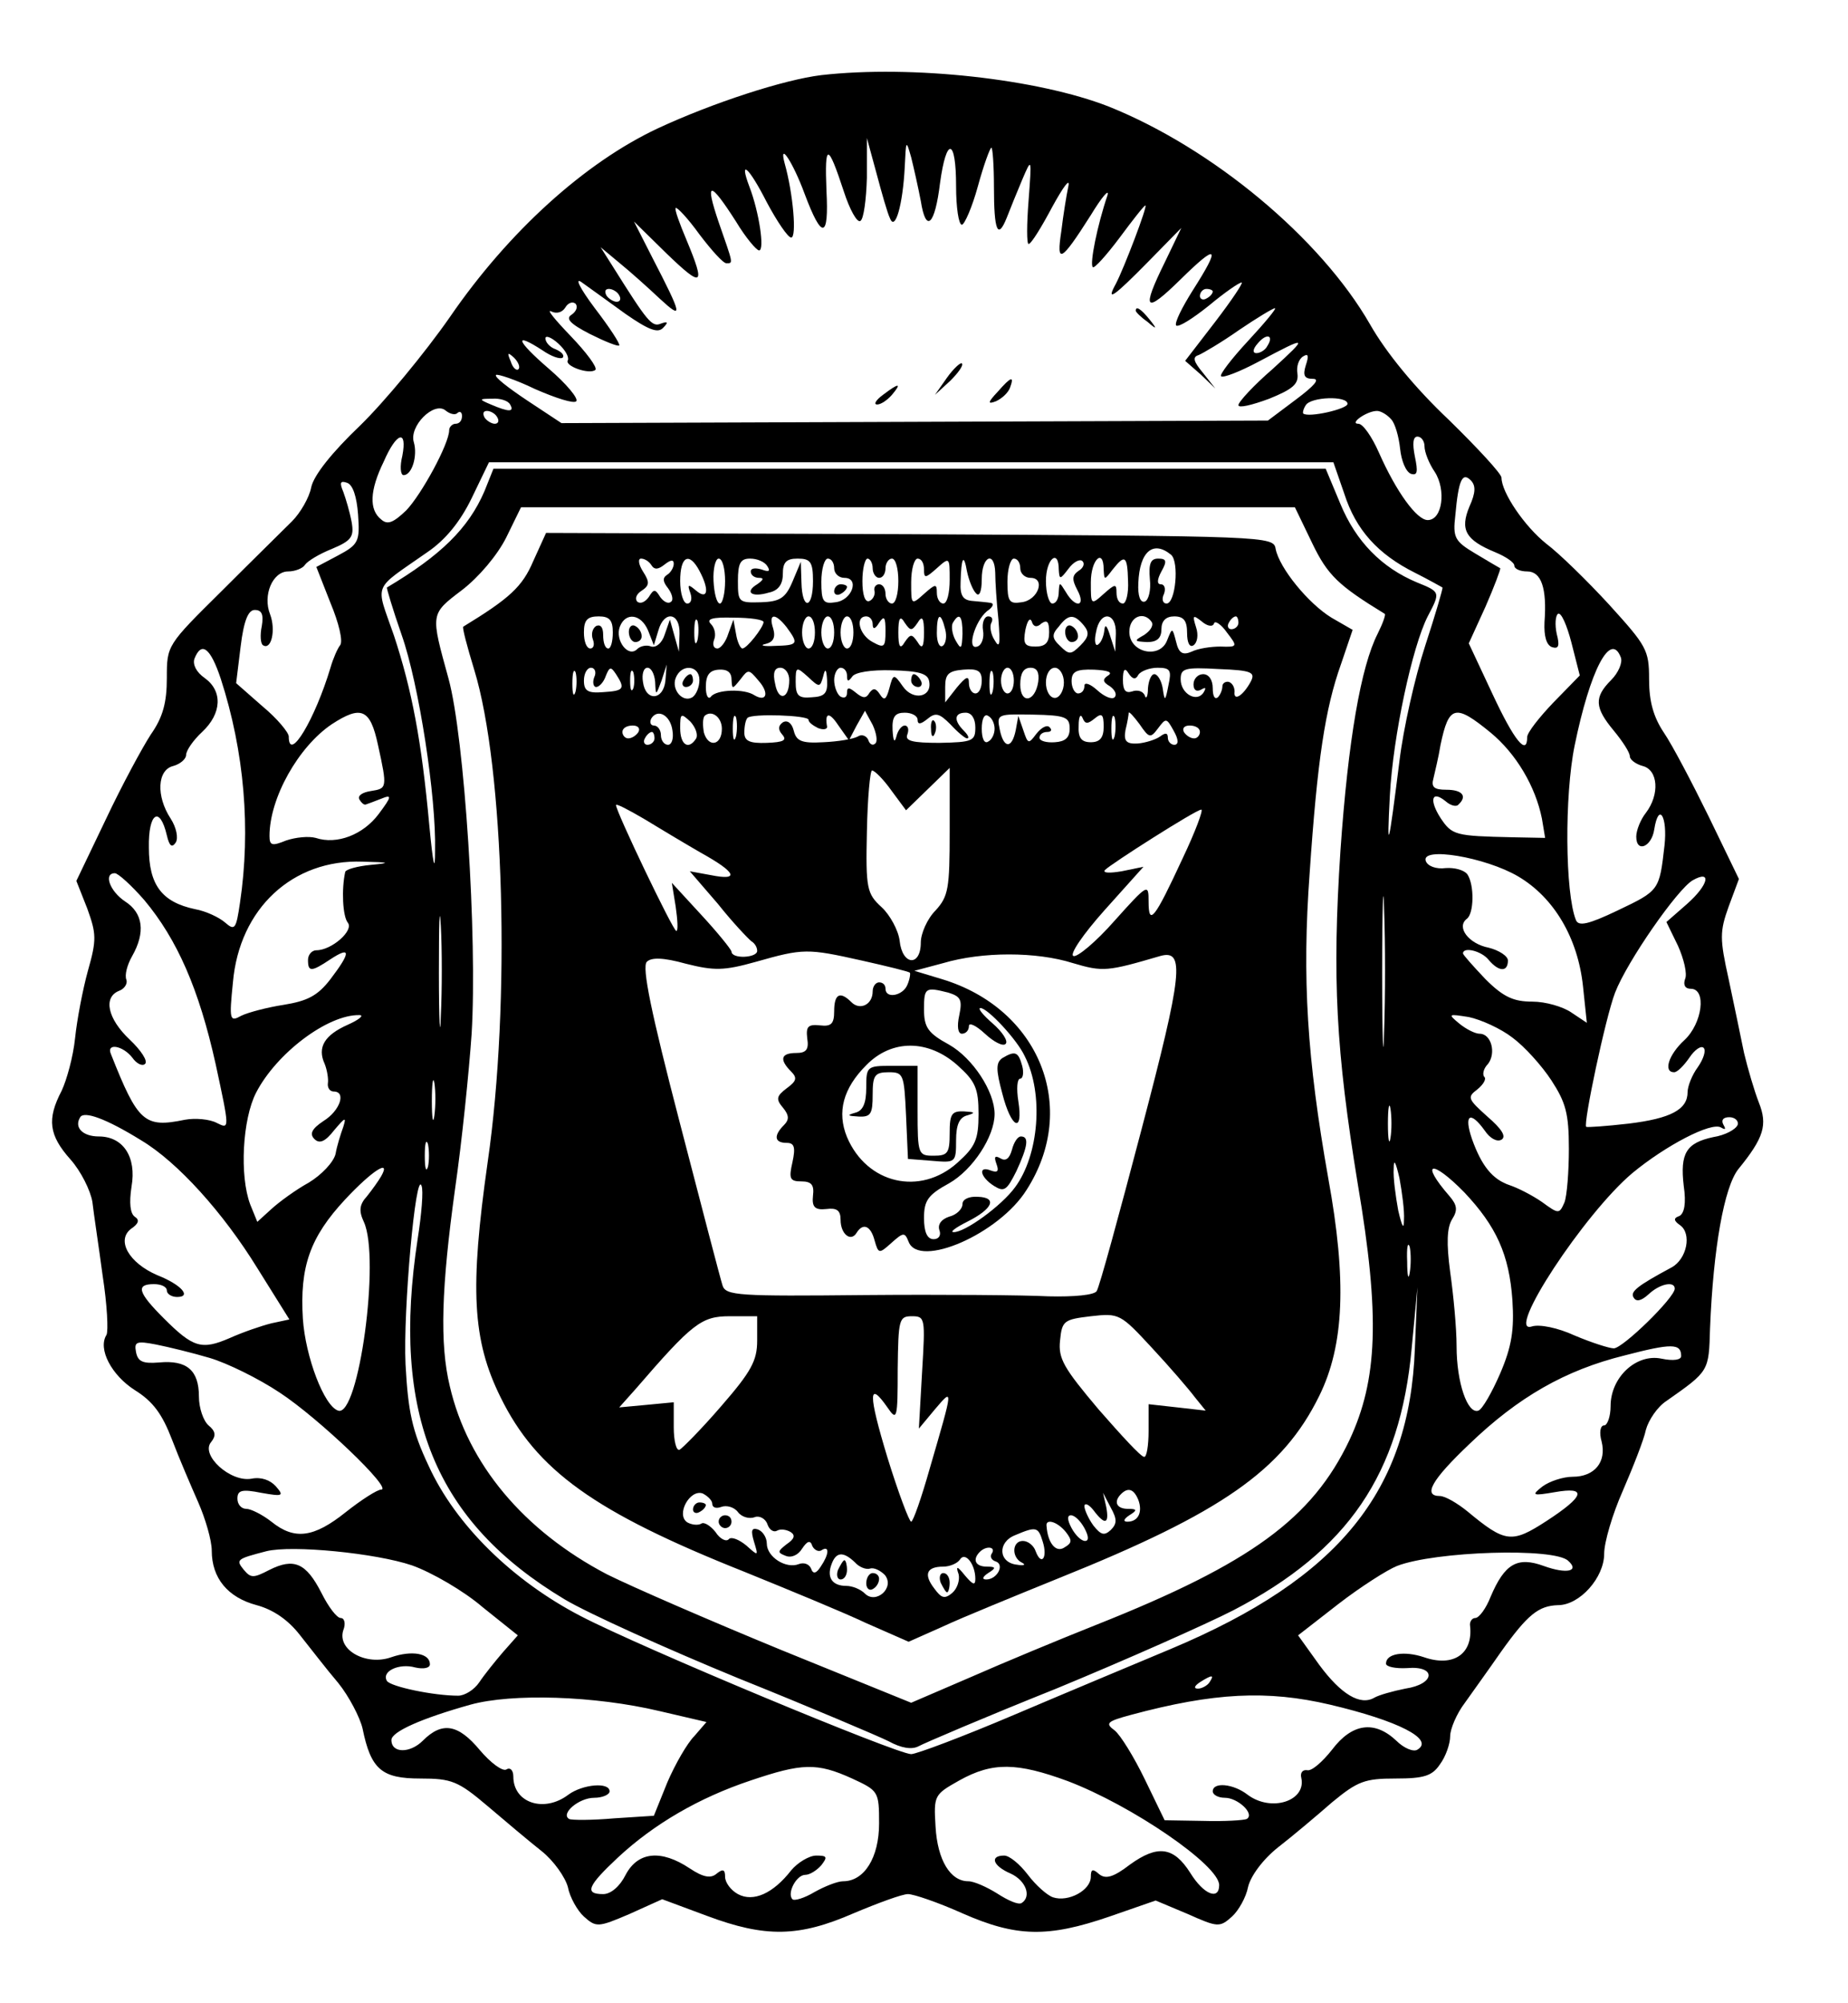 <?xml version="1.0" standalone="no"?>
<!DOCTYPE svg PUBLIC "-//W3C//DTD SVG 20010904//EN"
 "http://www.w3.org/TR/2001/REC-SVG-20010904/DTD/svg10.dtd">
<svg version="1.0" xmlns="http://www.w3.org/2000/svg"
 width="288pt" height="312pt" viewBox="0 0 288 312"
 preserveAspectRatio="xMidYMid meet">

<g transform="translate(0,312) scale(0.1,-0.1)"
fill="#000000" stroke="none">
<path d="M1280 3003 c-58 -7 -169 -43 -255 -83 -113 -53 -232 -160 -324 -294
-39 -56 -102 -132 -140 -169 -43 -41 -72 -77 -76 -96 -3 -16 -17 -40 -30 -53
-13 -13 -62 -61 -109 -108 -86 -85 -86 -85 -86 -136 0 -38 -6 -61 -25 -88 -13
-20 -45 -79 -70 -132 l-46 -96 17 -43 c14 -39 15 -48 1 -97 -8 -29 -17 -76
-20 -105 -3 -29 -13 -65 -21 -82 -23 -44 -20 -69 14 -107 16 -18 31 -48 34
-66 2 -18 10 -70 16 -115 7 -45 9 -86 6 -92 -14 -22 8 -63 44 -86 29 -18 43
-38 58 -77 11 -29 30 -73 41 -98 11 -25 21 -59 21 -75 0 -43 25 -73 70 -85 26
-7 49 -23 67 -46 16 -20 42 -54 60 -75 17 -21 34 -54 38 -71 13 -64 30 -78 90
-78 49 0 59 -4 105 -43 27 -23 65 -55 84 -70 19 -15 37 -41 41 -56 3 -16 15
-37 25 -46 19 -17 22 -17 71 4 l51 23 70 -26 c91 -34 143 -33 228 4 38 16 76
30 85 30 9 0 47 -13 85 -30 84 -37 133 -38 229 -5 l72 25 50 -21 c47 -21 50
-21 69 -4 10 9 22 30 25 46 4 17 23 43 47 62 22 17 60 49 84 70 40 33 51 37
99 37 44 0 57 4 69 22 9 12 16 32 16 44 0 11 10 35 23 52 12 17 38 53 56 79
42 59 59 72 89 73 34 0 72 43 72 80 0 18 13 62 29 98 16 37 33 80 36 95 4 15
18 36 32 45 67 47 66 46 68 113 5 125 22 220 44 248 40 49 46 69 32 104 -7 18
-17 52 -23 77 -5 25 -16 77 -24 115 -14 63 -14 74 0 113 l16 43 -47 97 c-26
53 -57 112 -70 131 -16 24 -23 48 -23 83 0 46 -4 52 -62 116 -34 37 -78 80
-98 95 -34 27 -70 80 -70 103 0 6 -37 46 -82 90 -53 50 -98 105 -123 149 -77
134 -245 274 -407 339 -110 43 -306 65 -448 49z m107 -223 c8 -21 20 21 23 80
2 42 2 43 10 15 4 -16 11 -47 15 -68 8 -51 22 -38 30 28 10 73 25 70 25 -5 0
-33 4 -60 9 -60 4 0 16 27 25 60 9 33 19 60 21 60 2 0 4 -28 4 -61 0 -69 6
-83 20 -48 5 13 16 40 24 59 15 35 15 35 10 -32 -3 -38 -3 -68 0 -68 4 0 20
26 37 58 17 31 28 46 25 32 -3 -14 -8 -45 -11 -70 -8 -52 -1 -49 46 25 17 28
29 42 26 31 -16 -47 -28 -107 -23 -112 2 -3 21 18 42 46 20 27 38 50 40 50 4
0 -33 -97 -46 -122 -16 -29 -4 -21 51 35 l51 52 -25 -52 c-38 -77 -32 -83 24
-28 58 57 63 52 19 -17 -17 -27 -29 -51 -26 -55 4 -3 26 11 51 31 24 20 47 36
51 36 3 0 -15 -27 -41 -61 l-47 -61 24 -21 23 -22 -19 24 c-15 18 -17 25 -7
28 7 3 36 20 63 39 28 19 53 34 56 34 3 0 -16 -23 -42 -51 -26 -28 -45 -53
-42 -55 3 -3 29 7 59 23 77 41 78 40 21 -12 -29 -25 -53 -51 -53 -56 0 -5 21
0 48 10 37 15 46 23 44 39 -2 11 2 23 9 27 8 5 9 1 4 -14 -5 -16 -2 -21 11
-21 12 0 2 -11 -26 -32 l-44 -33 -551 -2 -550 -2 -53 35 c-30 20 -52 37 -49
40 2 2 30 -7 61 -22 32 -14 60 -23 64 -19 4 4 -15 27 -43 51 -51 44 -55 58 -9
28 13 -9 27 -14 31 -11 3 4 -2 9 -11 13 -9 3 -16 11 -16 17 0 5 9 2 20 -8 11
-10 17 -21 15 -26 -6 -9 34 -23 43 -15 3 4 -14 27 -39 53 -24 25 -38 42 -30
38 8 -4 17 -2 22 6 4 7 11 10 16 6 4 -5 1 -12 -6 -17 -10 -6 -3 -14 28 -30 24
-12 44 -20 46 -18 2 2 -15 28 -38 58 -24 32 -32 49 -20 40 11 -8 42 -30 68
-49 36 -25 50 -30 58 -22 9 9 8 11 -3 7 -14 -6 -21 3 -75 89 l-19 30 30 -25
c16 -13 44 -38 62 -55 37 -34 36 -28 -12 65 l-28 55 51 -50 c56 -54 61 -51 31
21 -11 26 -19 48 -17 50 2 2 19 -16 37 -41 19 -25 37 -45 42 -45 11 0 11 -2
-12 64 -22 65 -14 65 27 1 15 -25 32 -45 36 -45 9 0 0 60 -15 99 -17 45 -1 31
27 -24 16 -30 33 -55 38 -55 9 0 3 69 -10 115 -10 37 13 2 31 -47 27 -72 38
-70 34 5 -3 75 2 75 27 -1 9 -28 21 -50 26 -46 5 3 9 33 10 67 l0 62 15 -55
c8 -30 17 -62 21 -70z m-422 -120 c3 -5 2 -10 -4 -10 -5 0 -13 5 -16 10 -3 6
-2 10 4 10 5 0 13 -4 16 -10z m925 6 c0 -3 -4 -8 -10 -11 -5 -3 -10 -1 -10 4
0 6 5 11 10 11 6 0 10 -2 10 -4z m85 -85 c-3 -6 -11 -11 -17 -11 -6 0 -6 6 2
15 14 17 26 13 15 -4z m-1167 -36 c-3 -3 -9 2 -12 12 -6 14 -5 15 5 6 7 -7 10
-15 7 -18z m-13 -55 c7 -12 -2 -12 -30 0 -19 8 -19 9 2 9 12 1 25 -3 28 -9z
m1305 1 c0 -8 -61 -22 -69 -15 -1 1 0 7 4 13 8 13 65 15 65 2z m-1387 -14 c4
3 7 1 7 -5 0 -7 -4 -12 -10 -12 -5 0 -10 -5 -10 -10 0 -21 -43 -100 -67 -125
-20 -19 -29 -23 -39 -14 -19 15 -18 45 4 90 20 46 37 51 29 9 -4 -16 -3 -30 2
-30 13 0 22 30 16 51 -8 25 31 64 49 50 7 -6 16 -8 19 -4z m62 -7 c3 -5 2 -10
-4 -10 -5 0 -13 5 -16 10 -3 6 -2 10 4 10 5 0 13 -4 16 -10z m1393 -3 c6 -6
12 -27 14 -46 2 -19 9 -36 17 -39 10 -3 11 3 6 27 -4 20 -3 31 4 31 6 0 11 -7
11 -15 0 -9 7 -27 16 -40 18 -28 12 -75 -11 -75 -17 0 -49 44 -76 105 -11 25
-25 45 -32 45 -15 0 13 20 29 20 6 0 16 -6 22 -13z m-73 -116 c18 -56 52 -94
110 -123 22 -11 41 -22 43 -23 1 -1 -11 -42 -27 -91 -16 -49 -34 -129 -40
-179 -17 -135 -20 -149 -15 -54 5 93 35 232 59 279 20 38 20 38 -17 53 -55 23
-95 64 -119 122 l-23 55 -648 0 -649 0 -14 -35 c-25 -58 -68 -100 -152 -150
-1 0 9 -34 23 -74 27 -77 54 -253 52 -336 0 -35 -3 -23 -9 40 -12 131 -27 210
-55 295 -29 84 -35 69 52 130 28 19 51 47 69 84 l27 56 658 0 658 0 17 -49z
m195 -20 c-15 -36 -6 -52 40 -71 17 -7 30 -16 30 -21 0 -5 9 -9 20 -9 22 0 31
-26 27 -79 -1 -22 3 -36 12 -39 10 -3 12 2 7 21 -3 14 -2 28 2 31 5 3 14 -18
21 -45 l13 -51 -41 -42 c-22 -23 -41 -47 -41 -54 0 -30 -20 -6 -54 67 l-37 79
26 57 c14 32 24 59 23 60 -2 1 -19 11 -39 23 -32 19 -35 25 -31 59 5 56 11 68
24 55 8 -8 8 -19 -2 -41z m-1732 -12 c3 -42 1 -47 -31 -64 l-34 -18 22 -56
c13 -31 20 -60 15 -66 -4 -5 -11 -21 -15 -35 -24 -80 -65 -149 -65 -107 0 6
-18 28 -41 47 l-41 36 7 57 c5 41 12 57 22 57 11 0 14 -7 11 -25 -3 -14 -2
-28 2 -30 13 -8 20 24 11 48 -12 30 4 67 28 67 11 0 23 5 26 10 4 6 22 17 42
25 31 13 35 19 31 42 -3 16 -9 36 -13 47 -6 14 -5 18 6 14 9 -3 15 -22 17 -49z
m1487 -45 c24 -50 41 -66 113 -110 2 -1 -3 -15 -11 -31 -26 -51 -46 -165 -58
-338 -13 -199 -7 -311 27 -519 35 -206 31 -305 -13 -399 -58 -122 -154 -192
-393 -287 -58 -23 -147 -60 -197 -82 l-93 -40 -202 82 c-112 46 -234 99 -272
118 -130 68 -217 172 -245 293 -16 66 -13 154 8 306 11 76 22 185 26 243 9
149 -11 462 -36 553 -28 102 -29 100 21 138 26 20 55 54 69 82 l23 47 603 0
603 0 27 -56z m-1701 -211 c37 -114 47 -235 30 -349 -6 -41 -8 -44 -23 -31 -9
8 -30 18 -47 21 -52 11 -72 38 -72 96 -1 54 17 66 28 19 4 -17 8 -20 14 -11 4
7 1 23 -8 37 -23 35 -21 76 4 82 11 3 20 11 20 17 0 7 11 23 25 36 31 29 32
64 4 84 -13 9 -19 21 -16 30 11 28 25 17 41 -31z m2182 33 c3 -8 -4 -24 -15
-35 -27 -27 -26 -43 4 -79 14 -17 25 -34 25 -40 0 -5 9 -12 20 -15 24 -6 27
-44 5 -73 -8 -10 -15 -27 -15 -37 0 -26 24 -16 28 11 7 44 21 20 16 -25 -8
-70 -8 -70 -73 -101 -46 -22 -61 -25 -65 -15 -17 42 -18 194 -2 272 24 117 56
179 72 137z m-1937 -136 c15 -68 14 -68 -11 -72 -13 -2 -21 -7 -18 -13 3 -5 7
-9 10 -8 3 1 14 5 24 9 17 7 17 4 -4 -24 -24 -32 -65 -48 -98 -37 -11 3 -31 1
-46 -4 -22 -9 -26 -8 -26 7 0 59 45 139 97 174 46 30 60 24 72 -32z m1734 19
c40 -33 70 -84 80 -134 l5 -30 -51 1 c-89 2 -94 3 -112 30 -18 28 -14 44 8 26
8 -7 17 -9 20 -5 14 13 6 23 -19 23 -19 0 -24 4 -20 18 2 9 8 33 11 52 13 62
23 64 78 19z m-166 -466 c-1 -54 -3 -12 -3 92 0 105 2 149 3 98 2 -51 2 -136
0 -190z m209 242 c56 -33 93 -96 101 -171 l6 -57 -24 16 c-13 9 -40 17 -61 17
-29 0 -45 7 -73 35 -19 20 -35 38 -35 40 0 11 29 4 40 -10 16 -19 30 -19 30
-1 0 7 -14 16 -30 20 -31 6 -51 32 -34 45 11 8 12 52 1 69 -5 7 -20 11 -34 10
-15 -2 -28 3 -31 11 -8 23 93 6 144 -24z m-1788 18 c-21 -2 -39 -7 -40 -11 -6
-27 -4 -69 4 -79 10 -12 -25 -43 -49 -43 -7 0 -13 -7 -13 -15 0 -19 5 -19 35
1 32 21 32 11 0 -31 -20 -26 -36 -34 -73 -40 -26 -4 -56 -12 -66 -17 -18 -10
-19 -7 -13 52 10 115 93 192 202 188 43 -1 45 -2 13 -5z m-353 -55 c51 -61 85
-138 111 -255 22 -102 22 -102 2 -92 -11 6 -34 8 -50 5 -63 -13 -73 -4 -115
102 -8 18 18 14 33 -5 7 -10 16 -14 20 -10 5 4 -6 21 -24 38 -34 32 -42 66
-16 76 8 3 13 11 11 17 -3 7 1 23 9 37 21 37 17 67 -11 85 -24 16 -34 44 -16
44 5 0 26 -19 46 -42z m2404 -6 l-32 -28 18 -37 c9 -20 15 -44 11 -52 -3 -9 0
-15 9 -15 25 0 18 -54 -10 -80 -25 -23 -33 -50 -16 -50 5 0 15 10 24 23 8 12
18 19 22 15 4 -4 0 -17 -9 -30 -9 -12 -16 -30 -16 -39 0 -27 -26 -41 -92 -49
-35 -4 -64 -6 -66 -5 -5 4 30 170 45 209 19 49 97 161 121 175 30 17 25 -7 -9
-37z m-1942 -174 c-1 -40 -3 -10 -3 67 0 77 1 110 3 73 2 -37 2 -100 0 -140z
m-145 -14 c-36 -16 -48 -35 -36 -61 4 -10 6 -24 5 -30 -1 -7 3 -13 9 -13 20 0
10 -30 -16 -46 -18 -12 -22 -20 -14 -28 8 -8 17 -4 31 14 17 20 19 21 14 5 -4
-11 -10 -30 -12 -42 -3 -13 -22 -33 -42 -45 -20 -11 -46 -30 -58 -41 l-22 -20
-11 27 c-17 45 -12 133 9 174 32 62 112 122 161 121 8 0 0 -7 -18 -15z m1815
-20 c19 -14 46 -44 61 -67 22 -34 27 -51 27 -106 0 -36 -3 -74 -7 -84 -8 -18
-9 -18 -35 1 -16 11 -38 22 -50 26 -27 9 -44 30 -59 72 -13 38 -3 45 20 13 8
-12 19 -18 26 -14 8 5 0 17 -22 36 -30 27 -32 30 -16 42 10 8 15 17 11 20 -3
4 -1 13 6 20 13 17 5 47 -13 47 -7 0 -21 7 -32 16 -18 15 -17 15 15 10 19 -4
50 -18 68 -32z m-1680 -121 c-2 -16 -4 -5 -4 22 0 28 2 40 4 28 2 -13 2 -35 0
-50z m1490 -35 c-2 -13 -4 -3 -4 22 0 25 2 35 4 23 2 -13 2 -33 0 -45z m-1947
-4 c57 -34 128 -113 181 -199 l50 -80 -28 -6 c-16 -4 -45 -14 -65 -23 -44 -19
-57 -15 -103 31 -40 40 -44 53 -15 53 11 0 20 -4 20 -10 0 -5 7 -10 16 -10 23
0 7 19 -31 34 -44 19 -64 54 -41 72 12 8 14 14 6 19 -7 5 -9 21 -5 47 8 46
-13 78 -51 78 -25 0 -39 14 -29 30 6 10 40 -2 95 -36z m2488 24 c-3 -7 -19
-16 -38 -19 -42 -9 -52 -25 -46 -76 4 -27 1 -43 -7 -47 -9 -3 -9 -7 1 -14 19
-13 11 -53 -13 -66 -54 -29 -65 -38 -59 -47 4 -7 12 -5 23 5 18 17 41 21 41 9
0 -14 -81 -93 -95 -93 -7 0 -35 9 -61 20 -26 12 -55 18 -67 14 -42 -13 82 176
157 239 52 43 123 80 138 71 7 -4 8 -3 4 4 -4 7 -1 12 9 12 9 0 15 -6 13 -12z
m-2041 -65 c-3 -10 -5 -2 -5 17 0 19 2 27 5 18 2 -10 2 -26 0 -35z m1521 -83
c0 -16 -3 -11 -9 15 -4 22 -8 51 -7 65 0 16 3 11 9 -15 4 -22 8 -51 7 -65z
m-1594 68 c-4 -7 -14 -21 -22 -31 -12 -13 -13 -23 -5 -40 26 -56 -8 -305 -40
-294 -22 7 -51 84 -55 143 -5 81 11 127 66 186 42 45 72 64 56 36z m1688 -25
c50 -53 70 -97 75 -168 3 -46 -1 -72 -19 -114 -13 -30 -28 -56 -34 -58 -17 -6
-34 44 -34 100 0 29 -5 81 -10 116 -6 45 -5 69 3 82 9 14 8 22 -4 36 -47 54
-28 58 23 6z m-1631 -72 c-42 -273 27 -441 229 -562 37 -22 159 -77 271 -123
112 -45 218 -90 234 -98 20 -11 36 -13 46 -8 9 5 105 46 215 90 109 45 233
100 276 122 179 93 260 212 278 408 l9 95 -4 -95 c-8 -222 -118 -358 -380
-468 -55 -23 -165 -69 -245 -103 -80 -34 -152 -61 -160 -61 -22 0 -421 166
-515 215 -106 55 -195 142 -237 234 -26 55 -32 85 -36 158 -4 83 16 305 25
278 3 -7 0 -44 -6 -82z m1546 -53 c-2 -13 -4 -5 -4 17 -1 22 1 32 4 23 2 -10
2 -28 0 -40z m-1870 -133 c27 -8 76 -32 109 -54 61 -40 177 -151 158 -151 -6
0 -31 -16 -55 -35 -50 -40 -80 -44 -116 -15 -14 11 -32 20 -39 20 -8 0 -14 7
-14 16 0 13 7 15 37 9 34 -6 36 -5 23 10 -9 10 -23 15 -38 12 -33 -6 -80 37
-63 57 8 10 7 17 -4 26 -8 7 -15 27 -15 45 0 41 -19 57 -62 53 -25 -2 -33 1
-36 16 -3 16 0 18 31 12 20 -4 57 -13 84 -21z m2293 3 c0 -6 -12 -8 -31 -4
-39 8 -79 -29 -79 -74 0 -16 -5 -30 -10 -30 -6 0 -8 -11 -4 -25 8 -32 -11 -55
-45 -55 -15 0 -36 -7 -47 -15 -18 -14 -16 -15 19 -9 51 9 47 -6 -13 -45 -54
-35 -64 -34 -123 15 -16 13 -35 24 -43 24 -27 0 -13 25 46 81 76 73 149 115
242 138 73 19 88 19 88 -1z m-1978 -326 c31 -11 81 -40 110 -65 l55 -44 -23
-26 c-12 -14 -29 -35 -37 -47 -8 -12 -23 -21 -33 -21 -38 0 -105 14 -111 23
-9 15 19 28 44 21 13 -3 23 -1 23 5 0 17 -28 22 -60 11 -39 -14 -85 11 -75 42
4 10 2 19 -4 19 -6 0 -19 17 -30 39 -24 47 -43 55 -81 36 -25 -13 -29 -13 -40
0 -13 16 -11 17 35 29 40 10 171 -3 227 -22z m1802 7 c18 -16 -2 -21 -38 -8
-41 15 -61 4 -83 -48 -7 -18 -18 -33 -24 -33 -5 0 -9 -6 -8 -12 5 -44 -26 -65
-72 -49 -30 10 -59 6 -59 -10 0 -5 15 -8 33 -7 46 4 44 -25 -3 -32 -20 -4 -41
-10 -48 -14 -22 -13 -52 5 -86 51 l-33 46 63 49 c35 27 76 53 91 59 59 23 246
29 267 8z m-559 -189 c-3 -5 -12 -10 -18 -10 -7 0 -6 4 3 10 19 12 23 12 15 0z
m-857 -45 l73 -17 -19 -22 c-11 -11 -30 -44 -42 -72 l-21 -52 -62 -4 c-34 -3
-66 -3 -70 -1 -14 8 15 33 39 33 13 0 24 5 24 10 0 15 -42 11 -64 -5 -38 -29
-86 -13 -86 28 0 10 -5 15 -11 11 -6 -3 -24 10 -41 30 -34 41 -59 45 -89 15
-20 -20 -49 -20 -49 1 0 13 48 34 123 55 65 18 194 14 295 -10z m1045 10 c106
-25 163 -54 136 -70 -6 -4 -21 2 -33 14 -34 32 -69 27 -100 -14 -15 -19 -32
-34 -39 -32 -7 1 -11 -4 -9 -12 8 -36 -47 -54 -84 -26 -22 17 -54 20 -54 5 0
-5 8 -10 19 -10 20 0 47 -25 34 -33 -4 -2 -35 -4 -68 -3 l-60 1 -31 64 c-17
35 -38 69 -47 76 -15 11 -12 14 25 24 130 35 213 39 311 16z m-745 -115 c41
-19 42 -20 42 -70 0 -53 -23 -90 -56 -90 -9 0 -29 -8 -45 -17 -15 -9 -31 -14
-34 -11 -9 9 6 38 20 38 7 0 18 7 25 15 10 13 9 15 -8 15 -11 0 -29 -11 -39
-23 -28 -36 -59 -50 -83 -37 -11 6 -20 18 -20 27 0 11 -3 13 -13 5 -9 -8 -21
-6 -42 8 -45 30 -81 26 -100 -10 -9 -18 -23 -30 -35 -30 -30 0 -24 13 23 57
56 52 126 93 207 120 80 27 103 28 158 3z m336 -4 c100 -38 236 -131 236 -162
0 -24 -24 -15 -45 19 -26 41 -51 44 -94 13 -26 -20 -38 -23 -48 -15 -10 9 -13
8 -13 -4 0 -21 -35 -40 -59 -32 -9 3 -27 19 -39 35 -13 17 -29 30 -37 30 -23
0 -18 -16 10 -28 24 -11 33 -36 17 -46 -5 -3 -21 4 -38 15 -16 10 -36 19 -45
19 -28 0 -48 33 -51 85 -3 49 -2 50 37 72 52 29 90 28 169 -1z"/>
<path d="M1770 2636 c0 -2 8 -10 18 -17 15 -13 16 -12 3 4 -13 16 -21 21 -21
13z"/>
<path d="M1476 2532 l-19 -27 24 22 c12 12 21 24 18 27 -2 2 -13 -8 -23 -22z"/>
<path d="M1555 2510 c-16 -17 -16 -20 -3 -15 9 4 19 13 22 21 7 19 2 18 -19
-6z"/>
<path d="M1376 2505 c-11 -8 -15 -15 -9 -15 6 0 16 7 23 15 16 19 11 19 -14 0z"/>
<path d="M831 2246 c-17 -40 -37 -58 -109 -102 -2 -1 6 -31 17 -67 47 -153 57
-519 21 -767 -28 -197 -24 -277 20 -366 56 -114 146 -179 380 -272 69 -28 154
-63 190 -80 l66 -29 54 24 c30 14 111 47 180 75 254 102 349 168 406 284 39
79 43 180 14 339 -33 186 -41 311 -29 475 12 176 24 256 49 326 l18 53 -33 19
c-36 22 -81 77 -87 107 -3 20 -12 20 -570 23 l-567 2 -20 -44z m994 10 c13
-11 7 -76 -7 -76 -6 0 -8 7 -4 15 3 8 1 15 -5 15 -6 0 -6 7 1 20 9 16 8 20 -5
20 -12 0 -15 -8 -13 -32 2 -17 -2 -33 -8 -35 -7 -2 -11 9 -10 29 2 49 23 67
51 44z m-810 -16 c5 -8 11 -7 21 1 9 7 14 8 14 1 0 -6 -5 -14 -10 -17 -8 -5
-7 -11 1 -21 6 -8 9 -18 5 -21 -4 -4 -11 -1 -17 7 -8 13 -10 13 -18 0 -6 -8
-13 -11 -18 -7 -4 5 -1 12 7 17 12 8 13 13 2 30 -7 11 -8 20 -3 20 6 0 13 -5
16 -10z m75 -9 c16 -30 13 -46 -5 -31 -13 11 -14 10 -9 -4 3 -9 1 -16 -5 -16
-6 0 -11 16 -11 35 0 39 14 46 30 16z m40 -16 c0 -19 -4 -35 -8 -35 -5 0 -9
16 -10 35 -1 19 3 35 8 35 6 0 10 -16 10 -35z m66 23 c5 -8 2 -9 -9 -5 -10 3
-17 2 -17 -3 0 -6 6 -10 13 -10 8 0 7 -3 -3 -10 -20 -12 -9 -21 18 -13 15 3
22 13 22 29 0 18 5 24 23 24 20 0 24 -5 24 -35 0 -44 -17 -46 -18 -2 l-1 32
-13 -31 c-11 -26 -20 -31 -49 -32 -35 -1 -36 0 -36 33 0 28 4 35 19 35 11 0
23 -5 27 -12z m104 -3 c0 -8 7 -15 16 -15 24 0 12 -35 -14 -38 -19 -3 -22 1
-22 32 0 20 5 36 10 36 6 0 10 -7 10 -15z m60 0 c0 -8 5 -15 10 -15 6 0 10 7
10 15 0 8 5 15 10 15 6 0 10 -16 10 -35 0 -19 -4 -35 -10 -35 -5 0 -10 7 -10
15 0 8 -4 15 -10 15 -5 0 -9 -5 -7 -11 1 -6 -3 -13 -8 -15 -7 -3 -11 10 -11
31 0 19 4 35 8 35 4 0 8 -7 8 -15z m80 -2 c0 -14 2 -14 20 2 20 18 20 17 20
-18 0 -21 -4 -37 -10 -37 -5 0 -10 7 -10 17 0 14 -2 14 -20 -2 -20 -18 -20
-17 -20 18 0 21 5 37 10 37 6 0 10 -7 10 -17z m81 -37 c5 -6 9 2 9 22 0 36 20
45 21 10 0 -13 2 -45 5 -73 3 -39 2 -46 -6 -32 -6 9 -8 22 -5 27 3 6 1 10 -5
10 -6 0 -10 -10 -8 -22 2 -11 -2 -23 -9 -25 -17 -6 -4 39 15 55 9 6 12 12 6
13 -5 1 -18 2 -28 3 -15 1 -20 8 -19 29 1 39 5 46 10 17 3 -14 9 -29 14 -34z
m69 39 c0 -8 7 -15 16 -15 24 0 12 -35 -14 -38 -19 -3 -22 1 -22 32 0 20 5 36
10 36 6 0 10 -7 10 -15z m60 -2 c1 -16 2 -16 15 1 8 11 18 16 22 12 4 -4 1
-11 -6 -15 -10 -7 -11 -13 -2 -30 14 -26 -3 -29 -18 -3 -10 16 -10 16 -11 0 0
-10 -4 -18 -10 -18 -5 0 -10 16 -10 35 0 35 20 51 20 18z m70 0 c1 -17 1 -17
14 0 19 24 23 22 24 -18 1 -19 -3 -35 -8 -35 -6 0 -10 7 -10 17 0 14 -2 14
-20 -2 -20 -18 -20 -17 -20 18 0 36 20 54 20 20z m-765 -98 c0 -14 -3 -25 -7
-25 -5 0 -8 9 -8 21 0 12 -4 17 -11 14 -6 -4 -8 -13 -5 -21 3 -8 1 -14 -4 -14
-6 0 -10 11 -10 25 0 19 5 25 23 25 17 0 22 -6 22 -25z m55 3 l9 -23 7 23 c9
32 34 28 33 -5 l-1 -28 -7 25 -7 25 -8 -23 c-4 -13 -13 -21 -21 -19 -7 3 -17
1 -22 -4 -14 -14 -35 14 -27 35 9 23 33 20 44 -6z m77 -15 c-3 -10 -5 -4 -5
12 0 17 2 24 5 18 2 -7 2 -21 0 -30z m103 28 c-1 -9 -26 -41 -33 -41 -3 0 -8
10 -10 23 l-4 22 -8 -22 c-4 -13 -12 -23 -17 -23 -6 0 -8 6 -5 14 3 7 1 18 -5
24 -8 8 2 11 35 10 26 0 47 -3 47 -7z m36 -8 c19 -26 18 -28 -19 -29 -17 -1
-24 1 -14 3 12 3 16 10 12 24 -8 24 3 25 21 2z m44 -8 c0 -14 -4 -25 -10 -25
-5 0 -10 11 -10 25 0 14 5 25 10 25 6 0 10 -11 10 -25z m30 0 c0 -14 -4 -25
-10 -25 -5 0 -10 11 -10 25 0 14 5 25 10 25 6 0 10 -11 10 -25z m30 0 c0 -14
-4 -25 -10 -25 -5 0 -10 11 -10 25 0 14 5 25 10 25 6 0 10 -11 10 -25z m30 13
c0 -9 4 -8 10 2 8 12 10 9 10 -13 0 -25 -2 -27 -20 -17 -21 11 -28 40 -10 40
6 0 10 -6 10 -12z m70 2 c7 12 10 8 10 -15 0 -23 -3 -27 -10 -15 -9 13 -11 13
-20 0 -7 -12 -10 -8 -10 15 0 23 3 27 10 15 9 -13 11 -13 20 0z m43 -10 c3
-11 1 -23 -4 -26 -5 -3 -9 6 -9 20 0 31 6 34 13 6z m27 -7 c-1 -24 -2 -26 -11
-10 -5 9 -7 22 -4 27 10 17 15 11 15 -17z m123 16 c9 6 12 3 12 -14 0 -16 -6
-22 -21 -22 -17 0 -20 4 -16 26 3 14 7 20 10 13 2 -8 8 -10 15 -3z m66 -3 c9
-11 8 -18 -5 -31 -15 -15 -18 -15 -32 -1 -13 12 -13 18 -2 30 15 20 24 20 39
2z m50 -13 l-1 -28 -8 25 c-5 16 -8 19 -9 8 -1 -9 -5 -19 -10 -22 -4 -3 -6 6
-3 19 6 35 32 32 31 -2z m56 18 c3 -6 -3 -14 -12 -20 -16 -9 -16 -10 5 -11 15
0 22 6 22 20 0 13 7 20 20 20 15 0 20 -7 20 -26 0 -15 4 -23 10 -19 6 4 8 16
4 28 -6 19 -5 20 9 9 8 -7 17 -9 19 -3 1 5 11 -1 20 -14 17 -22 17 -23 -10
-22 -15 0 -35 -3 -45 -8 -14 -6 -20 -2 -24 15 -6 23 -6 23 -14 3 -11 -30 -59
-20 -59 13 0 24 23 33 35 15z m135 -1 c0 -5 -5 -10 -11 -10 -5 0 -7 5 -4 10 3
6 8 10 11 10 2 0 4 -4 4 -10z m-1033 -107 c-3 -10 -5 -4 -5 12 0 17 2 24 5 18
2 -7 2 -21 0 -30z m29 22 c-3 -8 -1 -15 3 -15 5 0 12 8 15 17 6 15 8 15 16 3
15 -23 12 -26 -20 -28 -24 -2 -30 2 -30 18 0 11 5 20 11 20 6 0 9 -7 5 -15z
m61 -17 c-3 -7 -5 -2 -5 12 0 14 2 19 5 13 2 -7 2 -19 0 -25z m34 10 c1 -22 1
-22 10 2 l8 25 -2 -25 c-3 -31 -31 -33 -35 -2 -2 12 1 22 7 22 6 0 11 -10 12
-22z m69 3 c0 -11 -5 -23 -11 -27 -15 -9 -33 12 -26 30 9 23 37 20 37 -3z m50
1 c1 -16 1 -16 14 0 12 16 13 16 28 -2 17 -19 13 -34 -6 -23 -16 11 -60 9 -68
-2 -4 -5 -8 1 -8 15 0 19 6 26 20 27 13 1 20 -4 20 -15z m90 -1 c0 -30 -17
-34 -22 -6 -4 17 -1 25 8 25 8 0 14 -9 14 -19z m53 6 c3 13 5 11 6 -7 1 -20
-4 -25 -24 -26 -21 -2 -25 3 -25 24 0 24 1 24 19 8 18 -17 19 -17 24 1z m37 1
c0 -10 2 -10 8 -2 4 7 30 11 62 10 42 -1 56 -5 58 -17 5 -25 -25 -31 -41 -8
-14 20 -15 20 -21 -3 -5 -18 -8 -20 -15 -9 -6 9 -10 10 -16 2 -5 -9 -10 -9
-21 0 -11 9 -14 9 -14 0 0 -7 -4 -9 -10 -6 -5 3 -10 15 -10 26 0 10 5 19 10
19 6 0 10 -6 10 -12z m210 -8 c0 -11 -4 -20 -10 -20 -5 0 -10 7 -10 16 0 12
-4 11 -19 -7 l-18 -23 0 24 c0 20 5 25 28 27 23 2 29 -2 29 -17z m17 -17 c-3
-10 -5 -4 -5 12 0 17 2 24 5 18 2 -7 2 -21 0 -30z m33 17 c0 -11 -4 -20 -10
-20 -5 0 -10 9 -10 20 0 11 5 20 10 20 6 0 10 -9 10 -20z m38 -2 c-5 -32 -28
-35 -28 -4 0 17 5 26 16 26 10 0 14 -7 12 -22z m40 -1 c0 -13 -7 -24 -14 -24
-8 0 -14 11 -14 24 0 13 6 23 14 23 7 0 14 -10 14 -23z m69 11 c-9 -6 -9 -10
3 -17 8 -6 11 -13 7 -17 -4 -4 -16 1 -27 11 -11 10 -20 13 -20 7 0 -7 -4 -12
-10 -12 -5 0 -10 9 -10 19 0 15 7 19 35 18 21 -1 30 -4 22 -9z m47 1 c4 6 18
11 30 11 20 0 22 -4 17 -27 -5 -26 -6 -26 -9 -5 -2 12 -8 22 -13 22 -5 0 -9
-10 -10 -22 0 -13 -3 -18 -5 -11 -3 7 -12 9 -20 6 -10 -3 -14 2 -14 18 0 17 3
20 9 10 6 -9 11 -10 15 -2z m175 -11 c-12 -22 -27 -31 -25 -15 0 6 -3 13 -9
15 -5 1 -10 -2 -10 -7 0 -5 -3 -13 -7 -17 -5 -4 -8 2 -8 14 0 13 -6 22 -15 22
-8 0 -15 -7 -15 -16 0 -9 5 -12 12 -8 7 4 8 3 4 -4 -10 -17 -36 -3 -36 20 0
17 6 19 59 16 52 -2 58 -5 50 -20z m-901 -76 c2 -12 -1 -22 -7 -22 -6 0 -11 7
-11 15 0 8 -5 15 -11 15 -5 0 -7 5 -4 11 10 16 30 5 33 -19z m37 -12 c-12 -19
-25 -10 -25 16 0 23 1 24 16 10 8 -9 12 -20 9 -26z m40 15 c0 -26 -21 -30 -28
-6 -2 11 -2 22 1 26 11 10 27 -2 27 -20z m22 -12 c-3 -10 -5 -4 -5 12 0 17 2
24 5 18 2 -7 2 -21 0 -30z m113 26 c0 -4 7 -9 15 -13 8 -3 14 -2 14 2 -4 22 3
24 17 3 l17 -24 12 23 13 23 12 -22 c6 -13 8 -26 4 -29 -4 -4 -9 -1 -11 6 -3
6 -10 9 -16 5 -7 -4 -31 -8 -54 -9 -34 -2 -42 2 -46 18 -3 12 -10 17 -17 13
-7 -5 -8 -11 -1 -19 8 -9 2 -12 -24 -13 -27 -1 -35 3 -35 16 0 10 2 20 5 23 7
7 95 4 95 -3z m170 0 c0 -8 5 -7 15 1 13 11 19 9 36 -8 11 -12 23 -22 26 -22
4 0 2 5 -5 12 -16 16 -15 28 3 28 9 0 15 -9 15 -23 0 -21 -4 -23 -56 -24 -42
0 -54 3 -50 13 3 8 1 14 -4 14 -5 0 -11 -8 -13 -17 -3 -11 -5 -7 -6 10 -1 21
4 27 19 27 11 0 20 -5 20 -11z m120 -14 c0 -8 -4 -17 -10 -20 -6 -4 -10 5 -10
20 0 15 4 24 10 20 6 -3 10 -12 10 -20z m117 0 c0 -14 -7 -20 -23 -21 -13 -1
-24 2 -24 7 0 5 5 9 12 9 6 0 8 3 4 7 -4 5 -13 0 -21 -10 -12 -16 -13 -16 -20
5 l-8 23 -4 -22 c-6 -30 -19 -29 -25 1 -5 24 -3 24 52 23 51 -1 57 -4 57 -22z
m39 16 c11 9 14 7 14 -13 0 -17 -6 -24 -20 -24 -15 0 -20 7 -19 26 0 14 3 19
6 12 4 -10 8 -10 19 -1z m31 -28 c-3 -10 -5 -4 -5 12 0 17 2 24 5 18 2 -7 2
-21 0 -30z m68 13 c12 16 13 16 24 -4 8 -14 8 -22 1 -22 -5 0 -10 5 -10 11 0
8 -4 8 -12 2 -7 -5 -23 -10 -35 -11 -18 -1 -22 4 -19 21 3 12 5 24 5 27 1 2 8
-6 17 -18 15 -22 17 -22 29 -6z m-810 -6 c-3 -5 -10 -10 -16 -10 -5 0 -9 5 -9
10 0 6 7 10 16 10 8 0 12 -4 9 -10z m875 0 c0 -5 -4 -10 -9 -10 -6 0 -13 5
-16 10 -3 6 1 10 9 10 9 0 16 -4 16 -10z m-850 -10 c0 -5 -5 -10 -11 -10 -5 0
-7 5 -4 10 3 6 8 10 11 10 2 0 4 -4 4 -10z m369 -81 l23 -31 34 33 34 33 0
-99 c0 -89 -2 -101 -22 -123 -13 -13 -23 -36 -23 -50 0 -38 -29 -36 -33 3 -2
16 -15 40 -28 52 -23 21 -25 29 -23 118 1 52 5 95 8 95 4 0 18 -14 30 -31z
m-297 -97 c56 -31 61 -44 16 -35 l-33 6 44 -51 c23 -29 47 -54 52 -58 5 -3 9
-9 9 -15 0 -11 -40 -13 -40 -1 -1 4 -22 30 -47 57 l-46 50 6 -37 c3 -21 4 -38
1 -38 -5 0 -94 186 -94 196 0 3 19 -7 43 -21 23 -14 63 -38 89 -53z m751 -9
c-44 -95 -53 -106 -53 -67 0 28 -1 28 -53 -30 -29 -33 -58 -57 -64 -55 -7 2
15 34 48 71 l61 68 -34 -7 c-18 -3 -30 -3 -26 2 10 10 142 94 150 94 4 1 -9
-34 -29 -76z m-500 -159 c40 -9 73 -17 75 -19 1 -1 0 -10 -4 -19 -7 -17 -34
-22 -34 -6 0 6 -4 10 -10 10 -5 0 -10 -6 -10 -14 0 -21 -20 -30 -33 -17 -18
18 -27 13 -27 -14 0 -20 -5 -24 -22 -22 -19 2 -22 -2 -20 -20 3 -18 -2 -23
-17 -23 -24 0 -27 -10 -8 -29 10 -10 8 -15 -7 -26 -16 -12 -17 -17 -6 -30 10
-12 10 -19 2 -27 -17 -17 -15 -28 4 -28 12 0 14 -7 9 -30 -6 -26 -4 -30 14
-30 16 0 20 -6 18 -22 -2 -18 3 -23 21 -21 16 2 22 -2 22 -17 0 -22 16 -35 25
-20 10 16 22 11 28 -12 6 -21 7 -21 26 -4 19 17 21 17 27 2 16 -42 141 12 184
81 82 128 20 282 -132 328 l-43 13 45 12 c61 18 145 18 202 0 47 -14 54 -13
136 11 39 11 35 -27 -29 -270 -35 -133 -66 -247 -70 -252 -4 -6 -35 -9 -75 -8
-38 2 -167 3 -286 2 -197 -2 -217 -1 -222 15 -3 9 -33 124 -67 255 -44 169
-59 241 -51 249 7 7 25 7 61 -3 44 -11 59 -11 109 3 74 21 80 21 165 2z m135
-50 c19 -6 22 -11 17 -35 -4 -18 -2 -29 4 -29 6 0 11 5 11 12 0 6 11 1 25 -12
14 -13 28 -20 32 -16 5 4 -5 19 -20 32 -15 13 -24 24 -19 24 11 0 57 -49 69
-75 30 -59 22 -154 -15 -204 -21 -29 -79 -71 -96 -70 -6 0 3 7 21 16 40 20 48
38 17 39 -14 1 -24 -4 -24 -11 0 -8 -9 -17 -21 -20 -12 -4 -18 -12 -15 -21 3
-8 -1 -14 -9 -14 -10 0 -15 11 -15 33 0 27 6 36 39 54 37 21 71 73 71 108 0
35 -34 87 -71 108 -33 18 -39 27 -39 55 0 34 2 35 38 26z m14 -113 c28 -25 33
-36 33 -76 0 -40 -5 -51 -33 -76 -58 -52 -141 -33 -172 40 -16 39 -6 76 30
112 40 41 97 40 142 0z m370 -517 l17 -21 -44 5 -45 5 0 -42 c0 -22 -3 -41 -7
-40 -5 0 -36 34 -71 74 -54 64 -63 79 -60 107 3 31 6 33 48 38 44 5 46 4 95
-49 28 -30 58 -65 67 -77z m-682 88 c0 -31 -9 -48 -56 -102 -31 -36 -61 -66
-65 -68 -5 -2 -9 14 -9 35 l0 39 -42 -4 -43 -4 25 28 c89 103 103 114 147 114
l43 0 0 -38z m257 -49 l-5 -88 25 30 c29 34 29 35 -8 -92 -13 -46 -26 -83 -29
-83 -3 0 -20 45 -37 100 -30 99 -30 121 0 78 15 -22 16 -18 16 60 1 77 2 82
22 82 21 0 21 -3 16 -87z m-327 -205 c0 -6 6 -8 14 -5 8 3 20 0 26 -8 6 -8 18
-11 26 -8 7 3 17 -2 20 -11 3 -9 10 -13 15 -10 5 3 14 2 21 -2 8 -5 6 -11 -6
-19 -14 -11 -15 -13 -2 -18 9 -4 20 1 26 11 8 12 13 14 16 4 3 -6 10 -10 15
-6 12 7 11 -7 -2 -26 -7 -11 -12 -12 -15 -3 -3 7 -11 10 -19 7 -20 -8 -50 11
-50 32 0 9 -6 19 -14 22 -10 3 -11 -2 -6 -19 7 -23 7 -23 -12 -6 -11 9 -23 14
-27 10 -4 -5 -14 0 -21 11 -8 10 -18 16 -22 13 -5 -3 -15 -2 -22 2 -18 12 4
52 24 45 8 -4 15 -11 15 -16z m664 6 c7 -19 0 -34 -17 -34 -7 0 -6 4 3 10 13
8 12 10 -2 10 -18 0 -23 11 -11 23 11 11 20 8 27 -9z m-43 -47 c-10 -9 -15 -8
-27 7 -8 11 -14 25 -14 30 0 6 7 3 14 -6 18 -24 25 -22 20 5 l-5 22 12 -23
c10 -18 10 -25 0 -35z m-41 3 c7 -13 7 -20 1 -20 -6 0 -15 9 -21 20 -7 13 -7
20 -1 20 6 0 15 -9 21 -20z m-29 -6 c10 -13 10 -17 -2 -24 -13 -9 -26 6 -28
33 -2 12 16 8 30 -9z m-36 -15 c8 -25 -2 -39 -11 -15 -3 9 -12 16 -20 16 -17
0 -18 -26 -1 -34 6 -3 3 -5 -8 -3 -29 3 -31 35 -3 46 33 14 36 13 43 -10z
m-79 -18 c-4 -5 -1 -11 6 -13 14 -5 2 -28 -15 -28 -7 0 -6 4 3 10 13 8 12 10
-2 10 -18 0 -23 11 -11 23 10 10 25 8 19 -2z m-214 -14 c7 -8 18 -12 24 -10 6
2 16 -3 23 -10 16 -20 -14 -46 -31 -29 -7 7 -20 12 -29 12 -22 0 -31 13 -23
34 7 19 18 20 36 3z m188 -26 c0 -11 -4 -9 -16 5 -12 15 -15 16 -10 2 2 -9 -2
-22 -10 -29 -12 -10 -17 -8 -28 7 -17 22 -12 34 14 34 10 0 22 5 26 11 8 13
24 -7 24 -30z"/>
<path d="M1300 2199 c0 -5 5 -7 10 -4 6 3 10 8 10 11 0 2 -4 4 -10 4 -5 0 -10
-5 -10 -11z"/>
<path d="M980 2136 c0 -9 5 -16 10 -16 6 0 10 4 10 9 0 6 -4 13 -10 16 -5 3
-10 -1 -10 -9z"/>
<path d="M1660 2136 c0 -9 5 -16 10 -16 6 0 10 4 10 9 0 6 -4 13 -10 16 -5 3
-10 -1 -10 -9z"/>
<path d="M1065 2060 c-3 -5 -1 -10 4 -10 6 0 11 5 11 10 0 6 -2 10 -4 10 -3 0
-8 -4 -11 -10z"/>
<path d="M1420 2060 c0 -5 5 -10 11 -10 5 0 7 5 4 10 -3 6 -8 10 -11 10 -2 0
-4 -4 -4 -10z"/>
<path d="M1451 1984 c0 -11 3 -14 6 -6 3 7 2 16 -1 19 -3 4 -6 -2 -5 -13z"/>
<path d="M1562 1472 c-10 -7 -10 -18 0 -55 14 -55 33 -63 25 -12 -3 19 -2 35
3 35 4 0 6 9 3 20 -6 22 -11 24 -31 12z"/>
<path d="M1577 1329 c-4 -14 -10 -18 -18 -13 -9 5 -10 2 -6 -9 4 -11 2 -14 -9
-10 -20 8 -17 -10 5 -24 16 -10 20 -7 35 23 18 39 20 54 7 54 -5 0 -11 -9 -14
-21z"/>
<path d="M1350 1426 c0 -24 -5 -36 -17 -39 -14 -4 -12 -5 5 -6 19 -1 22 4 22
34 0 30 3 35 25 35 23 0 24 -3 27 -67 l3 -68 38 -3 c36 -3 37 -3 37 32 0 24 5
36 18 39 13 4 11 5 -5 6 -20 1 -23 -4 -23 -34 0 -31 -3 -35 -25 -35 -24 0 -25
2 -25 70 l0 70 -40 0 c-39 0 -40 -1 -40 -34z"/>
<path d="M1080 769 c0 -5 5 -7 10 -4 6 3 10 8 10 11 0 2 -4 4 -10 4 -5 0 -10
-5 -10 -11z"/>
<path d="M1120 750 c0 -5 5 -10 10 -10 6 0 10 5 10 10 0 6 -4 10 -10 10 -5 0
-10 -4 -10 -10z"/>
<path d="M1306 675 c-3 -8 -1 -15 4 -15 6 0 10 7 10 15 0 8 -2 15 -4 15 -2 0
-6 -7 -10 -15z"/>
<path d="M1350 654 c0 -8 5 -12 10 -9 6 3 10 10 10 16 0 5 -4 9 -10 9 -5 0
-10 -7 -10 -16z"/>
<path d="M1466 655 c4 -8 8 -15 10 -15 2 0 4 7 4 15 0 8 -4 15 -10 15 -5 0 -7
-7 -4 -15z"/>
</g>
</svg>
